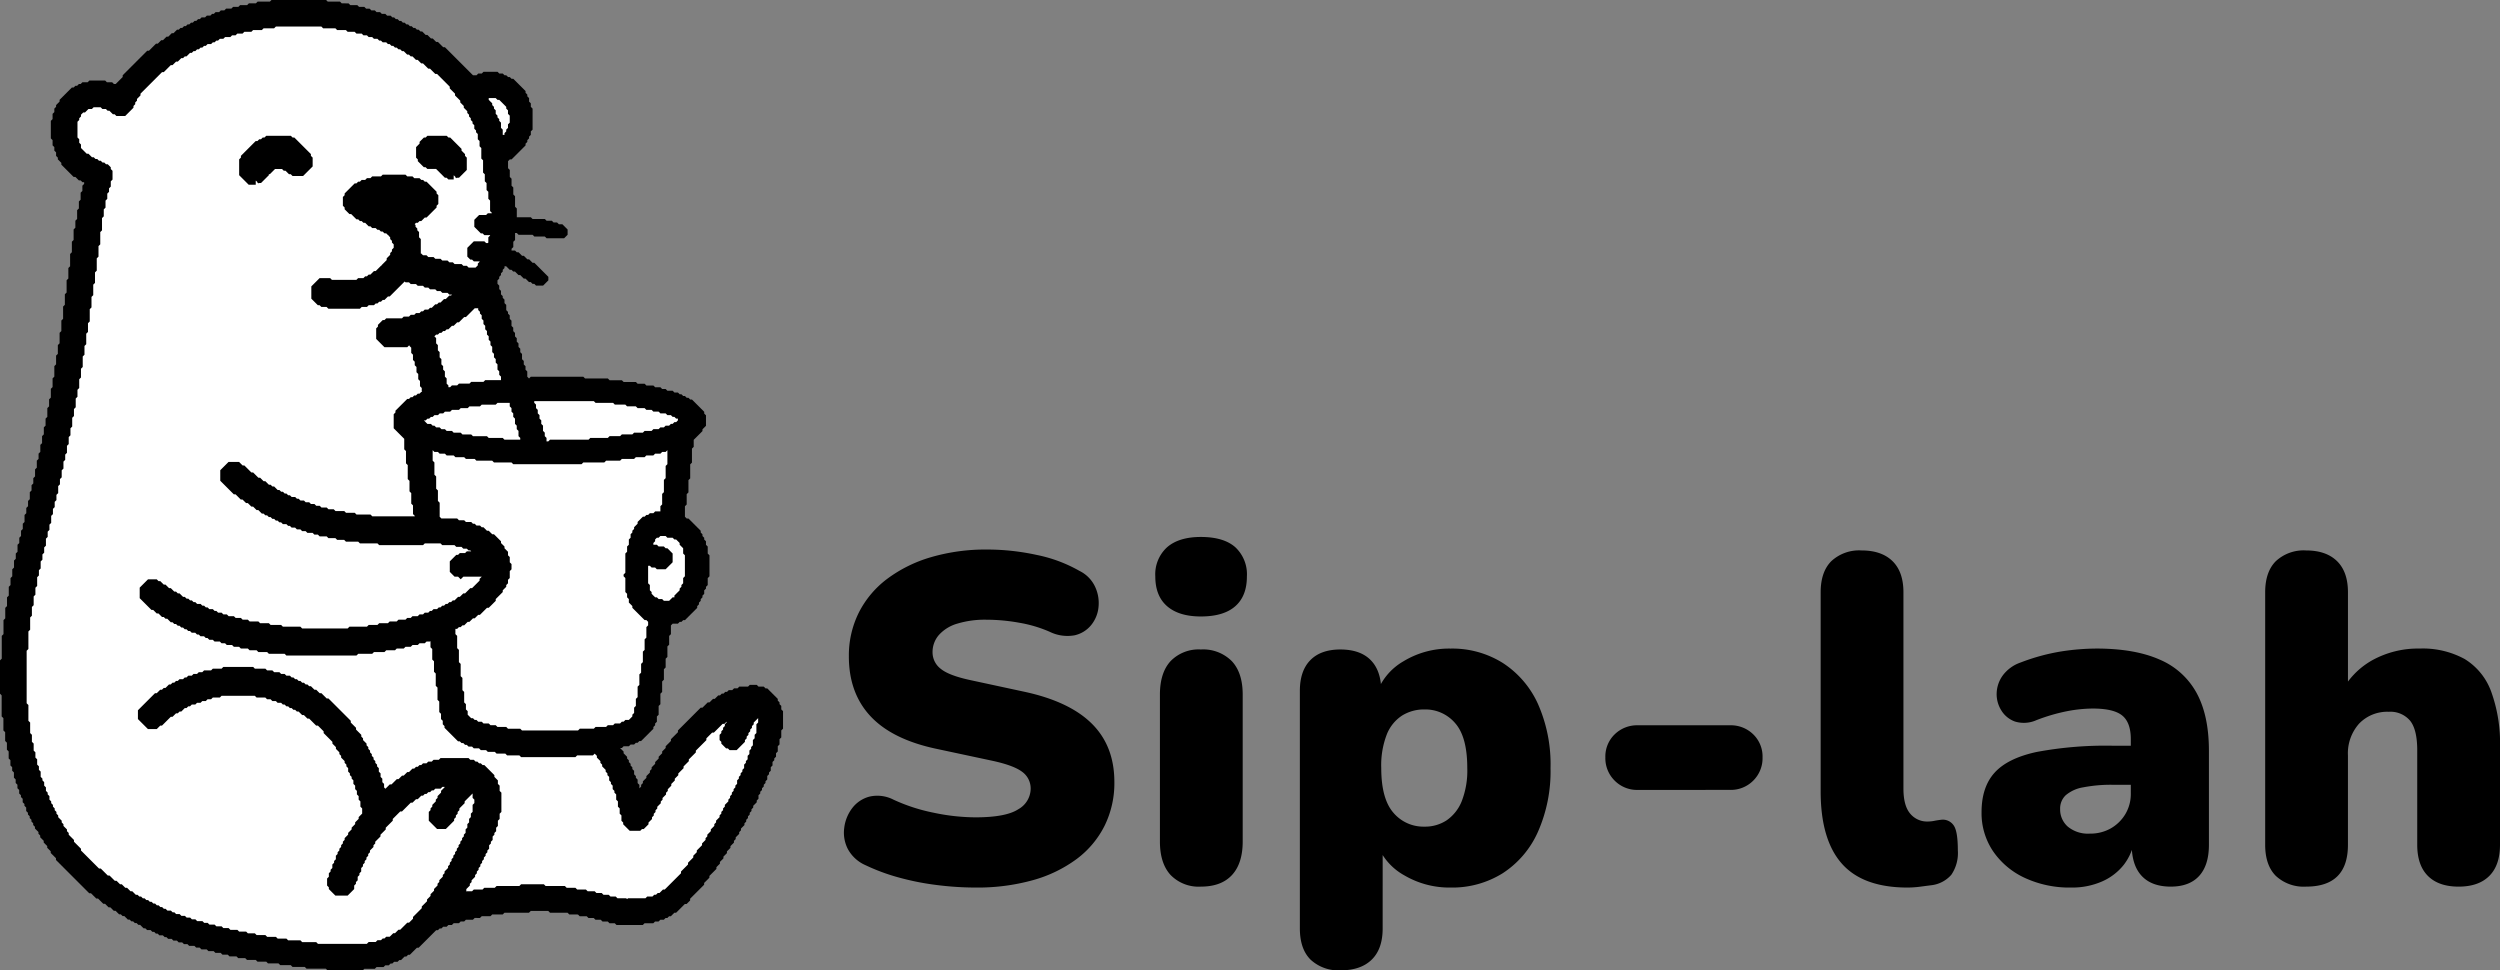 <svg xmlns="http://www.w3.org/2000/svg" width="578.804" height="224.674" viewBox="0 0 578.804 224.674">
  <rect x="0" y="0" width="578.804" height="224.674" fill="#808080" stroke="none"/>
  <g id="Group_5" data-name="Group 5" transform="translate(95.526 684)">
    <path id="Path_12" data-name="Path 12" d="M35.63-7.99a71.716,71.716,0,0,1-8.989-.592,60.773,60.773,0,0,1-8.881-1.776,45.938,45.938,0,0,1-7.536-2.8,8.518,8.518,0,0,1-4.091-3.714,8.269,8.269,0,0,1-.861-4.9A9.366,9.366,0,0,1,7.1-26.345a7.365,7.365,0,0,1,3.983-2.691,8.148,8.148,0,0,1,5.6.7,41.22,41.22,0,0,0,9.258,3.014,47.634,47.634,0,0,0,9.689,1.077q7.105,0,9.958-1.884a5.508,5.508,0,0,0,2.853-4.683A4.754,4.754,0,0,0,46.449-34.8Q44.458-36.3,39.4-37.379L26.8-40.07q-10.335-2.153-15.394-7.536T6.349-61.493A22.212,22.212,0,0,1,8.663-71.666a22.436,22.436,0,0,1,6.567-7.8,31.784,31.784,0,0,1,10.119-5.006,45.046,45.046,0,0,1,13.08-1.776,53.934,53.934,0,0,1,11.357,1.238A33.252,33.252,0,0,1,59.744-81.3,7.739,7.739,0,0,1,63.3-77.749a8.884,8.884,0,0,1,.861,4.683,7.793,7.793,0,0,1-1.669,4.252,6.873,6.873,0,0,1-3.875,2.422,9.305,9.305,0,0,1-5.759-.807A30.1,30.1,0,0,0,45.8-69.3a43.281,43.281,0,0,0-7.589-.7,21.99,21.99,0,0,0-6.782.915,9.1,9.1,0,0,0-4.252,2.637,5.994,5.994,0,0,0-1.453,3.983,4.788,4.788,0,0,0,1.884,3.822Q29.494-57.08,34.554-56l12.488,2.691q10.442,2.261,15.61,7.428t5.167,13.457a22.311,22.311,0,0,1-2.261,10.119,21.779,21.779,0,0,1-6.459,7.7,30.907,30.907,0,0,1-10.119,4.9A47.777,47.777,0,0,1,35.63-7.99Zm52.211-.215a9.032,9.032,0,0,1-7-2.691q-2.476-2.691-2.476-7.751V-52.666q0-5.06,2.476-7.751a9.032,9.032,0,0,1,7-2.691A9.348,9.348,0,0,1,95-60.417q2.53,2.691,2.53,7.751v34.018q0,5.06-2.476,7.751T87.841-8.205Zm0-62.546q-5.06,0-7.8-2.368t-2.745-6.89a8.47,8.47,0,0,1,2.745-6.782q2.745-2.368,7.8-2.368,5.275,0,7.966,2.368A8.554,8.554,0,0,1,98.5-80.01q0,4.521-2.691,6.89T87.841-70.751Zm32.4,81.924a9.463,9.463,0,0,1-7-2.476q-2.476-2.476-2.476-7.213v-55.01q0-4.629,2.422-7.105t6.944-2.476q4.629,0,7.051,2.476t2.422,7.105v6.244l-1.184-5.275a13.908,13.908,0,0,1,6.3-7.8,20.357,20.357,0,0,1,10.927-2.96,22,22,0,0,1,12.111,3.337,22.2,22.2,0,0,1,8.128,9.473A34.492,34.492,0,0,1,168.8-35.657a34.662,34.662,0,0,1-2.907,14.748,22.091,22.091,0,0,1-8.128,9.581A22,22,0,0,1,145.651-7.99a20.551,20.551,0,0,1-10.658-2.8,13.886,13.886,0,0,1-6.351-7.32h1.292V1.483q0,4.737-2.53,7.213T120.245,11.172Zm19.377-33.265a9.084,9.084,0,0,0,5.114-1.453,9.773,9.773,0,0,0,3.5-4.414,19.435,19.435,0,0,0,1.292-7.7q0-7.213-2.8-10.388a9.056,9.056,0,0,0-7.105-3.176,9.614,9.614,0,0,0-5.167,1.4,9.3,9.3,0,0,0-3.553,4.36,19.766,19.766,0,0,0-1.292,7.8q0,7.105,2.8,10.335A9.106,9.106,0,0,0,139.622-22.093Zm49.412-8.5a7.3,7.3,0,0,1-5.383-2.153,7.3,7.3,0,0,1-2.153-5.383,7.125,7.125,0,0,1,2.153-5.329,7.4,7.4,0,0,1,5.383-2.1H210.35a7.4,7.4,0,0,1,5.383,2.1,7.125,7.125,0,0,1,2.153,5.329,7.3,7.3,0,0,1-2.153,5.383A7.3,7.3,0,0,1,210.35-30.6ZM251.473-7.99q-10.335,0-15.233-5.544t-4.9-16.74V-76.349q0-4.737,2.476-7.213a9.463,9.463,0,0,1,7-2.476q4.629,0,7.159,2.476t2.53,7.213V-30.92q0,3.983,1.561,5.813a5.06,5.06,0,0,0,4.037,1.83,7.955,7.955,0,0,0,1.561-.161q.807-.161,1.776-.269a3.061,3.061,0,0,1,2.745,1.4q.915,1.4.915,5.706a8.928,8.928,0,0,1-1.507,5.652,7.235,7.235,0,0,1-4.629,2.422q-.861.108-2.476.323A22.889,22.889,0,0,1,251.473-7.99Zm37.894,0a24.6,24.6,0,0,1-10.819-2.261,18.022,18.022,0,0,1-7.32-6.19,15.753,15.753,0,0,1-2.637-8.989q0-5.813,3.014-9.15t9.689-4.791a86.785,86.785,0,0,1,17.763-1.453h5.921v9.043h-5.921a33.785,33.785,0,0,0-6.944.592,8.3,8.3,0,0,0-4.037,1.83,4.205,4.205,0,0,0-1.292,3.176,5.288,5.288,0,0,0,1.776,4.091,7.347,7.347,0,0,0,5.113,1.615,9.58,9.58,0,0,0,4.79-1.184,9.29,9.29,0,0,0,3.391-3.283,9.156,9.156,0,0,0,1.292-4.9V-42.331q0-3.875-1.992-5.49t-6.836-1.615a32.555,32.555,0,0,0-5.813.592,42.142,42.142,0,0,0-7.213,2.1,7.114,7.114,0,0,1-4.952.323,6.109,6.109,0,0,1-3.176-2.584,7.088,7.088,0,0,1-1.077-3.983,7.392,7.392,0,0,1,1.4-4.091,8.625,8.625,0,0,1,4.145-3.014,47.031,47.031,0,0,1,9.527-2.584,55.036,55.036,0,0,1,8.02-.646q8.828,0,14.587,2.53a17.5,17.5,0,0,1,8.612,7.751q2.853,5.221,2.853,13.4v21.746q0,4.737-2.261,7.213T312.4-8.205q-4.414,0-6.728-2.476t-2.315-7.213v-2.8l.646,1.507a12.568,12.568,0,0,1-2.476,5.921,13.088,13.088,0,0,1-5.06,3.875A17.2,17.2,0,0,1,289.367-7.99Zm54.364-.215a9.463,9.463,0,0,1-7-2.476q-2.476-2.476-2.476-7.213V-76.349q0-4.737,2.476-7.213a9.463,9.463,0,0,1,7-2.476q4.629,0,7.159,2.476t2.53,7.213v23.468H351.7a18.113,18.113,0,0,1,7.374-7.751A21.922,21.922,0,0,1,370-63.323,20.26,20.26,0,0,1,380.441-60.9a14.76,14.76,0,0,1,6.136,7.536A34.9,34.9,0,0,1,388.622-40.5v22.607q0,4.737-2.476,7.213t-7.105,2.476q-4.629,0-7.105-2.476t-2.476-7.213V-39.748q0-4.844-1.669-6.89a5.952,5.952,0,0,0-4.9-2.045A9.014,9.014,0,0,0,356-45.938a10.322,10.322,0,0,0-2.584,7.374v20.669Q353.42-8.205,343.731-8.205Z" transform="translate(94.656 -470.523)"/>
    <g id="Group_2" data-name="Group 2" transform="translate(-95.526 -684)">
      <g id="Group_1" data-name="Group 1">
        <path id="Path_1" data-name="Path 1" d="M372.948,353.674h-8.111l-.405-.406h-4.461l-.406-.405h-2.839l-.406-.406h-2.433l-.405-.406h-2.433l-.405-.406h-2.028l-.405-.406h-2.028l-.406-.406h-1.622l-.406-.406h-1.622l-.405-.406H340.5l-.406-.406h-1.217l-.406-.406H337.26l-.406-.406h-1.217l-.405-.406h-.811l-.406-.406H332.8l-.406-.406h-.811l-.406-.406h-.811l-.405-.406h-.811l-.406-.406h-.811l-.406-.405h-.406l-.406-.406H325.9l-.405-.406h-.406l-.405-.406h-.405l-.406-.406h-.811l-.406-.405h-.406l-.406-.406h0l-.406-.406h-.406l-.406-.406h-.405l-.406-.405h-.406l-.405-.406H318.6l-.405-.405h0l-.406-.406h-.406l-.406-.405h-.406l-.405-.406h0l-.406-.405h-.406l-.406-.406h0l-.406-.406h-.406l-.405-.406h0l-.406-.406h-.406l-.406-.406h0l-.406-.405h0l-.406-.406h-.406l-.405-.405h0l-.406-.406h0l-.405-.406h-.406l-.405-.406h0l-.406-.406h0l-.406-.406h0l-.406-.406h0l-.406-.406h0l-.406-.406h0l-.406-.406h0l-.406-.406h0l-.406-.406h0l-.405-.406h0l-.406-.406h0l-.406-.406h0l-.406-.406h0l-.406-.406h0l-.405-.406h0l-.406-.406h0l-.406-.406h0l-.406-.406h0l-.406-.406v-.405h0l-.405-.406h0l-.406-.406h0l-.406-.406V326.1h0l-.406-.406h0l-.406-.406v-.406h0l-.406-.406h0l-.406-.406v-.406h0l-.405-.406h0l-.406-.405v-.406h0l-.406-.406v-.406h0l-.406-.406h0l-.406-.406v-.405h0l-.406-.406v-.406h0l-.405-.406V318.8h0l-.406-.406v-.406h0l-.406-.405v-.406h0l-.406-.405v-.811h0l-.406-.406v-.406h0l-.405-.406v-.811h0l-.406-.406v-.406h0l-.405-.405V311.9h0l-.406-.406v-.811h0l-.406-.406v-.811h0l-.406-.406v-1.217h0l-.406-.406v-.811h0l-.406-.406v-1.217h0l-.405-.405V302.98h0l-.406-.406v-1.622h0l-.406-.405v-2.028h0l-.406-.405v-2.839h0l-.406-.406V290h0L289,289.6v-7.705l.405-.406h0v-5.272l.406-.405h0v-3.244l.406-.406h0v-2.433l.406-.406h0v-2.028l.406-.406h0v-2.028l.405-.406h0v-1.622l.406-.406h0V260.8l.406-.406h0v-1.622l.406-.406h0v-1.217l.406-.406h0v-1.622l.406-.406h0V253.5l.405-.406h0v-1.217l.406-.406h0v-1.217l.405-.406h0v-1.622l.406-.406h0v-1.217l.406-.406h0v-1.217l.406-.406h0v-1.622l.406-.405h0v-1.217l.405-.406h0v-1.217l.406-.406h0v-1.622l.406-.406h0v-1.622l.406-.406h0v-1.217l.406-.406h0v-1.622l.406-.406h0v-1.622l.405-.406h0v-1.622l.406-.406h0v-1.622l.406-.406h0v-2.028l.406-.406h0v-1.622l.406-.406h0v-2.028l.406-.406h0V216.6l.406-.406h0V213.76l.405-.406h0v-2.028l.406-.406h0v-2.028l.406-.406h0v-2.433l.406-.406h0v-2.433l.406-.406h0v-2.839l.405-.406h0v-2.433l.406-.406h0v-2.839l.406-.406h0v-2.433l.406-.406h0V187.8l.406-.406h0v-2.433l.405-.406h0v-2.433l.406-.406h0V180.1l.406-.406h0v-2.028l.406-.406h0v-1.622l.406-.406h0V173.61l.406-.406h0v-1.217l.406-.405h0v-.406h-.406l-.406-.406h-.406l-.406-.406h0l-.406-.406h-.406l-.405-.406h0l-.406-.406h0l-.406-.406h0l-.406-.406h0l-.406-.406h0l-.405-.405h0l-.406-.406v-.406h0l-.406-.406h0l-.406-.406V165.5h0l-.406-.406v-.811h0l-.405-.406v-.811h0l-.406-.406v-1.217h0l-.406-.406v-4.055l.406-.406h0v-1.217l.406-.406h0v-.811l.405-.406h0v-.406l.406-.406h0l.406-.406h0v-.406l.406-.406h0l.406-.406h0l.405-.406h0l.406-.406h0l.406-.406h0l.406-.406h0l.406-.406h.405l.406-.406h.406l.406-.406h.406l.406-.406h1.217l.405-.406h3.65l.406.406h1.217l.406.406h.406l.406-.406h0l.405-.406h0l.406-.406h0l.406-.406h0v-.406l.406-.406h0l.406-.406h0l.405-.406h0l.406-.406h0l.405-.406h0l.406-.406h0l.406-.406h0l.405-.406h0l.406-.406h0l.406-.406h0l.406-.406h0l.406-.406h0l.406-.406h0l.406-.406h.406l.406-.406h0l.406-.406h0l.405-.406h0l.405-.406h.406l.405-.406h0l.406-.406h.406l.406-.406h0l.406-.406h.406l.406-.406h0l.405-.406h.406l.406-.406h0l.406-.406h.405l.406-.406h.405l.406-.406h.406l.406-.406h.406l.405-.406h.406l.405-.406h.406l.406-.406h.406l.405-.406h.811l.406-.406h.811l.405-.406h.406l.406-.406h.811l.406-.406h.811l.406-.406h1.217l.406-.406h1.217l.406-.406h1.622l.406-.406h1.622l.405-.406h2.839l.406-.406h12.572l.405.406h2.839l.406.406H369.7l.405.406h1.622l.406.406h1.217l.406.406h.811l.405.406h.811l.405.406H377l.406.406h.811l.406.406h.811l.406.406h.406l.405.406h.406l.406.406h.406l.405.406h.406l.405.406h.406l.406.406h.406l.405.406h.406l.406.406h.406l.406.406h.406l.406.406h0l.405.406h.406l.406.406h0l.406.406h.406l.406.406h0l.405.406h.406l.406.406h0l.406.406h0l.405.406h.406l.406.406h0l.405.406h0l.406.406h0l.406.406h0l.406.406h0l.406.406h0l.405.406h0l.406.406h0l.406.406h0l.406.406h0l.406.406h0l.406.406h0l.406.406h0l.406.406h0l.405.406h0l.406.406h.811l.405-.406h.811l.406-.406h3.244l.405.406h.811l.406.406h.405l.406.406h.406l.406.406h.405l.406.406h0l.406.406h0l.405.406h0l.406.406h0l.406.406h0l.405.406h0l.406.406v.406h0l.406.406v.406h0l.406.406v.811h0l.406.406v.811h0l.406.406v4.867l-.406.406h0v.811l-.406.405h0v.406l-.406.406h0v.406l-.406.406h0v.406l-.406.406h0l-.405.406h0l-.406.406h0l-.406.406h0l-.405.405h0l-.406.406h0l-.406.406h0l-.405.406h-.406l-.406.406h0v1.622h0l.406.406v1.622h0l.406.406v1.622h0l.405.406v1.622h0l.406.406v2.433h0l.406.406v2.028h3.244l.406.406h2.839l.406.406h1.217l.405.406h.811l.406.406h.811l.405.406h0l.406.406h0l.406.406v1.217l-.406.406h0l-.406.406h-4.055l-.406-.406h-2.433l-.405-.406h-3.245l-.405-.406h-.406v1.622l-.406.406h0v1.217l-.405.406h0v.406h.811l.406.406h.405l.406.406h0l.406.406h.405l.406.406h0l.406.406h.406l.406.406h0l.406.406h.405l.406.406h0l.406.406h0l.406.406h0l.405.406h0l.406.406h0l.406.406h0l.406.406h0l.406.406v.811l-.406.406h0l-.406.406h0l-.406.406H413.1l-.406-.406h-.405l-.406-.406h-.406l-.406-.406h0l-.406-.406h-.406l-.405-.406h0l-.406-.406h-.406l-.405-.406h0l-.406-.406h-.406l-.405-.406h-.406l-.406-.406h0l-.406-.406H405.8v.406l-.406.406h0v.406l-.406.406h0v.406l-.406.406h0v.406l-.405.406h0v.811h0l.405.406v.811h0l.406.406v.811h0l.406.406v.406h0l.406.406v.811h0l.405.406v1.217h0l.406.406v.406h0l.406.405v.811h0l.406.406v1.217h0l.405.406v.811h0l.406.406v.811h0l.406.406v.811h0l.405.406v.811h0l.406.406v.811h0l.406.406v1.217h0l.405.406v.811h0l.406.406v.811h0l.406.406v1.217h0l.406.406h0l.406-.406h12.166l.406.406h5.272l.406.406h2.839l.406.406h2.839l.405.406h1.622l.406.406h1.622l.406.406h1.217l.405.406h.811l.406.406h1.217l.406.406h.811l.405.405h.406l.406.406h.406l.406.406h.406l.406.406h.405l.406.406h0l.406.406h0l.405.406h0l.406.406h0l.405.406h0l.406.406h0l.406.406v.406h0l.406.406v2.433l-.406.406h0l-.406.406h0v.406l-.406.406h0l-.405.406h0l-.406.406h0l-.405.406h0l-.406.405h0v1.622l-.406.406h0v3.244l-.405.406h0v3.244l-.406.406h0v2.839l-.406.406h0V245.8l-.406.405h0v2.433h0l.406.406h.406l.406.405h0l.405.406h0l.406.406h0l.406.406h0l.405.406h0l.406.406h0l.405.406v.406h0l.406.406v.406h0l.406.406v.406h0l.406.406v.811h0l.406.406v1.622h0l.406.405v4.867l-.406.406h0v1.622l-.406.406h0v.406l-.406.406h0v.811l-.406.405h0v.406l-.406.405h0v.406l-.405.405h0v.406l-.406.405h0v.406l-.405.406h0l-.406.406h0l-.406.406h0l-.405.406h0l-.406.405h0l-.406.406h0l-.406.406h-.406l-.406.406h-.406l-.405.406h-1.217l-.406.406h0v2.028l-.406.405h0v2.028l-.405.406h0v2.433l-.406.406h0v2.028l-.406.405h0v2.433l-.406.406h0v2.433l-.405.406h0v2.433l-.406.406h0v2.028l-.406.406h0v1.217l-.406.406h0v.406l-.406.406h0v.405l-.406.406h0l-.406.405h0l-.405.406h0l-.406.406h0l-.406.406h0l-.405.406h0l-.406.406h-.406l-.406.405h-.405l-.406.406H435l-.406.405h-1.217l-.406.406h-.406l.406.406h0l.406.406v.405h0l.406.406h0l.405.406v.406h0l.406.405v.406h0l.406.406v.406h0l.406.406v.406h0l.406.406v.811h0l.406.406v.405h0l.405.406v.811h0l.406.406v.811h0l.406-.406h0v-.406l.406-.406h0v-.406l.405-.406h0l.406-.406h0v-.405l.406-.406h0l.405-.406h0v-.406l.406-.406h0v-.406l.406-.406h0l.406-.406h0v-.406l.406-.406h0l.406-.405h0V304.2l.406-.406h0l.405-.406h0v-.405l.406-.406h0l.406-.406h0v-.406l.406-.405h0l.405-.406h0l.406-.405h0v-.406l.406-.406h0l.406-.406h0l.406-.406h0l.406-.406h0v-.405l.405-.406h0l.406-.405h0l.406-.406h0l.406-.406h0l.406-.406h0l.406-.406h0l.406-.406h0l.405-.406h0l.406-.406h0l.406-.406h0l.405-.406h0l.406-.406h0l.405-.406h.406l.406-.406h0l.406-.406h0l.406-.406h.406l.406-.406h0l.406-.406h.405l.406-.406h0l.405-.405h.406l.406-.406h.406l.405-.406h.406l.406-.406h.811l.406-.406h.811l.405-.406h2.028l.406-.406H464.2l.406.406h1.217l.406.406h.406l.406.406h0l.406.406h0l.406.406h0l.406.406h0l.406.405h0l.405.406v.406h0l.406.406v.406h0l.406.406v.811h0l.405.406v4.055l-.405.406h0v1.622l-.406.406h0v1.217l-.406.405h0v1.217l-.405.405h0v.811l-.406.406h0v.405l-.406.406h0v.811l-.406.406h0v.811l-.406.406h0v.406l-.406.406h0v.811l-.406.406h0v.406l-.406.406h0v.406l-.406.406h0v.406l-.406.406h0v.406l-.405.405h0v.811l-.406.406h0v.406l-.406.406h0l-.406.406h0v.406l-.406.406h0v.406l-.406.405h0v.406l-.406.405h0v.406l-.406.406h0v.406l-.406.406h0v.406l-.406.406h0l-.405.405h0v.406l-.406.406h0v.406l-.405.406h0l-.406.406h0v.405l-.406.406h0v.406l-.406.406h0l-.405.406h0v.406l-.406.406h0l-.406.406h0v.406l-.406.406h0l-.405.406h0v.406l-.406.405h0l-.406.406h0v.406l-.406.406h0l-.405.406h0v.406l-.406.406h0l-.405.406h0l-.406.406h0l-.406.406h0v.406l-.406.406h0l-.406.406h0l-.406.406h0v.406l-.406.406h0l-.406.406h0l-.405.406h0l-.406.406h0l-.405.406h0l-.406.406h0l-.406.406h0l-.405.405h0v.406l-.406.405h0l-.406.406h-.406l-.406.406h0l-.406.406h0l-.406.406h0l-.405.406h0l-.406.405h-.406l-.406.406h0l-.406.405h-.406l-.405.406h-.406l-.406.405h-.811l-.406.406h-.811l-.406.405h-2.028l-.405.406h-6.083l-.406-.406h-1.217l-.406-.405h-1.217l-.406-.406h-1.217l-.406-.405h-1.217l-.406-.406h-1.622l-.406-.405H420.8l-.406-.406h-4.055l-.406-.405h-4.055l-.406.405H405.8l-.406.406h-2.433l-.406.405h-2.028l-.406.406H398.9l-.406.405h-1.622l-.406.406h-.811l-.406.405h-1.217l-.406.406h-.811l-.405.406H391.6l-.405.406h-.406l-.406.405h-.406l-.405.406h0l-.406.406h0l-.406.406h0l-.406.406h0l-.406.405h0l-.406.406h0l-.405.406h0l-.406.406h0l-.406.406h0l-.406.406h-.406l-.406.406h0l-.406.406h0l-.405.406h0l-.406.406h-.406l-.406.406h-.405l-.406.406h0l-.405.406h-.406l-.406.406h-.811l-.406.406h-.406l-.405.406h-.811l-.405.406h-1.622l-.405.405h-2.433l-.406.406" transform="translate(-289 -129)"/>
        <path id="Path_2" data-name="Path 2" d="M382.487,356.318l.406-.406h1.622l.406-.406h.811l.406-.406h.406l.405-.406h.811l.406-.406h0l.406-.405h.406l.405-.406h0l.406-.406h.406l.406-.406h0l.406-.406h0l.406-.405h0l.405-.406h.406l.406-.406h0l.406-.406h0l.405-.406h0v-.406l.406-.406h0l.406-.406h0l.406-.406h0l.406-.406h0l.406-.406h0V347.4l.406-.406h0l.406-.405h0l.406-.406h0v-.406l.405-.406h0l.406-.406h0v-.405l.406-.406h0l.406-.405h0v-.406l.406-.406h0l.405-.406h0v-.406l.406-.405h0v-.406l.406-.406h0l.406-.406h0V340.1l.406-.406h0v-.405l.406-.406h0l.405-.406h0v-.406l.406-.406h0v-.405l.406-.406h0v-.405l.406-.406h0v-.406l.406-.406h0v-.406l.406-.405h0v-.406l.405-.406h0V333.2l.406-.406h0v-.406l.406-.406h0v-.406l.406-.406h0v-.406l.406-.406h0v-.811l.406-.405h0v-.811l.406-.406h0v-.811l.406-.406h0V325.9l.405-.406h0v-1.622l.406-.406h0v-1.217h0l-.406-.405V320.63h0l-.405-.406h0l-.406.406h0l-.406.406h0l-.406.406h0l-.406.406h0l-.406.405h0l-.406.406h0v.406l-.406.406h0l-.405.406h0l-.406.406h0v.406l-.406.406h0v.406l-.406.406h0v.406l-.406.406h0v.406l-.406.405h0l-.405.406h0l-.406.406h0l-.406.406h-1.622l-.406-.406h0l-.406-.406h0l-.406-.406h0l-.406-.405V325.5l.406-.406h0v-.406l.406-.406h0v-.406l.406-.406h0l.406-.406h0v-.406l.405-.406h0v-.405l.406-.406h0l.406-.406h0v-.406l.406-.406h0l.406-.405h0v-.406l.406-.406h0l.405-.406h-.405l-.406.406h-1.217l-.406.406H397.9l-.406.406h-.406l-.405.405h-.406l-.406.406h-.406l-.406.406h-.406l-.406.406h0l-.406.406h-.406l-.405.405h0l-.406.406h-.406l-.406.406h0l-.405.406h0l-.406.406h0l-.406.406h0l-.406.406h-.406l-.406.406h0l-.405.406h0l-.406.406h0l-.406.406h0l-.406.406h0v.406l-.406.405h0l-.406.406h0l-.405.406h0l-.406.406h0v.406l-.406.405h0l-.406.406h0l-.405.406h0v.406l-.406.406h0l-.405.406h0l-.406.406h0v.406l-.406.406h0v.406l-.406.406h0l-.406.406h0v.406l-.405.405h0v.406l-.406.406h0v.406l-.406.406h0v.405l-.406.406h0v.405l-.406.406h0v.811l-.406.406h0v.405l-.406.406h0v.811l-.405.406h0v.406l-.406.405h0v.811l-.405.406h0l-.406.406h0l-.406.405h-2.433l-.406-.405h0l-.406-.406h0l-.405-.406v-.406h0l-.406-.406v-1.217l.406-.406h0v-.811l.405-.405h0v-.406l.406-.406h0v-.811l.406-.405h0v-.406l.406-.405h0v-.811l.406-.406h0v-.406l.406-.405h0v-.406l.406-.406h0V333.2l.405-.406h0v-.406l.406-.406h0v-.406l.406-.406h0l.406-.406h0v-.406l.405-.406h0l.406-.406h0v-.405l.405-.406h0l.406-.406h0v-.406l.406-.406h0l.406-.405h0v-.406l.406-.406h0l.406-.406h0V324.28h0l-.406-.406v-1.217h0l-.406-.406v-.811h0l-.406-.406v-.811h0l-.406-.405v-.811h0l-.406-.406v-.811h0l-.405-.406v-.406h0l-.406-.406v-.406h0l-.405-.406v-.811h0l-.406-.405v-.406h0l-.406-.406v-.406h0l-.406-.406h0l-.405-.405v-.406h0l-.406-.406V311.3h0L376,310.9h0l-.406-.406v-.406h0l-.406-.406h0l-.406-.406v-.406h0l-.406-.406h0l-.405-.406h0l-.406-.406h0l-.406-.406h0l-.406-.406v-.406h0l-.406-.406h0l-.406-.406h0l-.405-.405h0l-.406-.406h-.406l-.406-.406h0l-.406-.406h0l-.406-.406h0l-.406-.406H368.7l-.406-.406h0l-.406-.406h-.405l-.406-.406h0l-.405-.406h-.406l-.406-.406h-.406l-.406-.406h-.406l-.406-.405h-.406l-.405-.406h-.406l-.406-.406H361.8l-.406-.406h-.811l-.406-.406h-.811l-.406-.406h-2.028l-.406-.406h-8.111l-.406.406h-1.622l-.406.406h-.811l-.405.406h-.811l-.406.406h-.811l-.405.406h-.811l-.406.406h-.405l-.406.405H339.9l-.406.406h0l-.405.406h-.406l-.406.406h-.406l-.406.406h0l-.406.406h-.405l-.406.406h0l-.406.406h0l-.406.406h0l-.406.406h0l-.406.406h-.405l-.406.406h0l-.406.405h-1.622l-.406-.405h0l-.406-.406h0l-.406-.406h0l-.406-.406h0l-.405-.406v-1.622l.405-.406h0l.406-.406h0l.406-.406h0l.406-.405h0l.406-.406h0l.406-.406h0l.406-.406h0l.405-.406h0l.406-.406h.406l.406-.406h0l.405-.406h.406l.406-.406h.406l.406-.406h0l.406-.406h.405l.406-.406h.406l.406-.406h.406l.406-.406h.811l.406-.406h.406l.405-.406h.811l.406-.406h.811l.406-.406h.811l.406-.405h1.622l.406-.406h2.028l.405-.405h6.489l.406.405h2.433l.406.406h1.217l.406.405H361.8l.405.406h.811l.406.406h.811l.406.406h.406l.406.406h.406l.406.406h.406l.405.406h.406l.405.406h.406l.406.406h.405l.406.406h0l.406.406h.406l.406.406h0l.406.406h.406l.405.406h0l.406.406h0l.406.406h.406l.406.406h0l.406.406h0l.405.405h0l.406.406h0l.406.406h0l.406.406h0l.406.406h0l.406.406h0l.406.406h0l.405.406h0l.406.406h0l.406.406v.406h0l.406.406h0l.405.405h0l.406.406v.406h0l.405.406h0l.406.406h0l.406.406v.406h0l.406.406v.406h0l.406.406h0l.406.406v.406h0l.406.406v.406h0l.405.406v.406h0l.406.406v.406h0l.406.405v.406h0l.406.406v.406h0l.406.406v.405h0l.405.406v.811h0l.406.406v.811h0l.405.406v.811h0l.406.406v.811h0l.406.405v.811h0l.406-.406h0l.405-.406h0l.406-.405h0l.406-.406h.406l.406-.406h0l.406-.406h0l.405-.406h.406l.406-.406h0l.406-.406H391l.406-.406h0l.405-.406h.406l.406-.406h0l.406-.406h.405l.406-.406h.406l.406-.406h.406l.406-.405h.811l.406-.406h.811l.406-.406h1.217l.406-.406H405.6l.406.406h.811l.405.406h.406l.406.406h.405l.406.405h.406l.406.406h0l.406.406h0l.406.406h0l.406.406h0l.406.406v.406h0l.406.406h0l.405.406v.811h0l.406.406v1.217h0l.406.406v4.055l-.406.406h0v1.217l-.406.406h0v1.217l-.405.406h0v.811l-.406.406h0v.406l-.406.406h0v.811l-.406.406h0v.406l-.406.406h0v.811l-.406.406h0v.406l-.406.405h0v.406l-.406.406h0v.406l-.406.406h0v.405l-.405.406h0v.405l-.406.406h0v.406l-.406.406h0v.406l-.405.405h0v.406l-.406.406h0l-.406.406h0v.406l-.406.406h0v.405l-.406.406h0l-.406.406h0v.406l-.406.406h0l-.406.405h0v.406h.811l.406-.406h1.622l.405-.405h2.028l.406-.406h2.433l.406-.406h5.272l.406-.406h4.867l.406.406h4.461l.406.406h2.028l.406.406h2.028l.405.405H434.8l.406.406h1.217l.405.405h1.217l.405.406h1.217l.406.406H442.1l.406.406h0l.406-.406h4.055l.406-.406h1.217l.406-.406h.406l.406-.405h.406l.405-.406h0l.406-.405h.406l.406-.406h0l.405-.406h0l.406-.406h0l.406-.406h0l.405-.405h0l.406-.406h0l.406-.406h0l.406-.406h0l.406-.406h0l.406-.406h0v-.405l.405-.406h0l.406-.406h0l.406-.406h0l.406-.406h0v-.405l.406-.406h0l.406-.405h0l.406-.406h0v-.406l.406-.406h0l.406-.406h0v-.405l.406-.406h0l.406-.406h0l.406-.406h0V332.8l.406-.406h0l.406-.406h0v-.406l.406-.406h0v-.406l.405-.406h0l.406-.406h0v-.406l.406-.405h0l.406-.406h0v-.406l.406-.406h0v-.406l.406-.405h0l.406-.406h0v-.406l.406-.406h0V325.5l.406-.406h0v-.406l.406-.406h0v-.406l.406-.406h0l.406-.406h0v-.406l.405-.406h0v-.405l.406-.406h0v-.406l.406-.406h0v-.406l.406-.405h0v-.406l.406-.406h0V318.2l.406-.406h0v-.406l.406-.406h0v-.406l.406-.406h0v-.406l.406-.406h0v-.811l.406-.406h0v-.406l.406-.406h0v-.811l.406-.406h0V311.3l.406-.406h0v-.406l.405-.406h0v-1.217l.406-.406h0v-.811l.406-.406h0v-2.028l.406-.406h0v-2.028h-.406l-.406.406h0l-.406.406h0l-.405.406h0l-.406.406h0v.406l-.406.406h0v.405l-.406.406h0v.406l-.406.406h0v.406l-.406.406h0v.406l-.406.406h0v.406l-.406.406h0l-.406.406h0l-.406.406h0l-.406.406h-1.217l-.406-.406h-.406l-.406-.406h0l-.406-.406v-.406h0l-.406-.406v-.811l.406-.406h0v-.406l.406-.406h0v-.406l.406-.406h0v-.405l.406-.406h0v-.406l.406-.406h0V303.6l.405-.406h0v-.406h0l-.405.406h0l-.406.406h-.406l-.406.406h0l-.406.406h-.406l-.406.406h0l-.406.406h0l-.406.405h0l-.406.406h0l-.406.406h-.406l-.405.406h0l-.406.406h0l-.406.406h0l-.406.406h0v.406l-.406.406h0l-.406.406h0l-.406.406h0l-.406.406h0l-.406.406h0l-.406.406h0v.406l-.406.406h0l-.406.406h0l-.406.406h0l-.406.405h0v.406l-.406.406h0l-.405.406h0l-.406.406h0v.405l-.406.406h0l-.406.406h0l-.406.406h0v.406l-.406.406h0l-.405.406h0v.406l-.406.406h0l-.406.406h0v.406l-.405.406h0l-.406.406h0v.405l-.406.406h0v.406l-.406.406h0l-.405.406h0v.405l-.406.406h0v.406l-.406.406h0l-.406.406h0v.406l-.406.406h0v.406l-.406.406h0v.406l-.405.406h0v.406l-.406.406h0l-.406.405h0v.406l-.406.406h0l-.406.406h-.406l-.405.406H443.32l-.405-.406h0l-.406-.406h0l-.406-.406v-.406h0l-.406-.405V325.9h0l-.406-.406V324.28h0l-.406-.406v-1.217h0l-.405-.406v-1.217h0l-.406-.406v-.406h0l-.406-.405v-.811h0l-.406-.406V318.2h0l-.406-.406v-.811h0l-.406-.406v-.406h0l-.405-.406v-.406h0l-.406-.406h0l-.406-.405v-.406h0l-.406-.406v-.406h0l-.405-.406h0l-.406-.405v-.406h0l-.405-.406h0l-.406-.406H434.8l-.406.406h-3.65l-.406.406H418.176l-.406-.406h-2.839l-.406-.406H412.5l-.406-.406H410.47l-.406-.406h-1.217l-.406-.406h-1.217l-.405-.406h-.811l-.406-.406H405.2l-.406-.406h-.406l-.406-.406h-.405l-.406-.406h0l-.406-.406h0l-.406-.406h0l-.406-.406h0l-.406-.406h0l-.405-.406h0l-.406-.406v-.405h0l-.406-.406V304h0l-.406-.406v-1.217h0l-.406-.406v-2.433h0l-.406-.406V296.3h0l-.405-.406v-2.839h0l-.406-.406v-2.433h0l-.406-.406v-2.433h0l-.406-.406v-2.028h-.406l-.405.405h-.811l-.406.406h-1.217l-.406.405h-1.217l-.406.406H391l-.406.406h-1.622l-.406.406h-2.028l-.406.406H383.7l-.406.406h-3.244l-.406.406H363.832l-.405-.406h-3.65l-.405-.406h-2.028l-.405-.406h-1.622l-.406-.406h-1.622l-.406-.406h-1.217l-.406-.406h-1.217l-.406-.405h-.811l-.406-.406H347.2l-.406-.405h-.811l-.406-.406h-.406l-.405-.406h-.811l-.406-.406h-.406l-.406-.406h-.811l-.406-.405h-.406l-.405-.406h-.406l-.406-.406H339.5l-.405-.406h-.406l-.406-.406h-.406l-.406-.406h-.406l-.405-.406h0l-.406-.406h-.406l-.406-.406h-.406l-.406-.406h0l-.405-.406h-.406l-.406-.406h0l-.406-.406h-.405l-.406-.405h0l-.406-.406h0l-.406-.406h0l-.406-.406h0l-.406-.406h0l-.406-.405v-2.028l.406-.406h0l.406-.406h0l.406-.406h0l.406-.406h1.622l.406.406h.406l.405.406h0l.406.406h.406l.406.406h0l.406.406h.406l.405.406h0l.406.406h.406l.406.406h.406l.406.406h0l.405.405h.406l.406.406h.406l.405.406h.406l.406.406h.406l.405.406h.811l.406.405h.405l.406.406h.405l.406.406h.811l.406.406h.406l.405.406h.811l.406.406h.811l.406.406h1.217l.406.406h1.217l.406.406H354.5l.406.406h2.028l.405.406h2.028l.405.406h2.433l.406.406h4.056l.405.405h10.95l.406-.405h4.055l.406-.406h2.028l.405-.406h2.028l.406-.406h1.622l.406-.406h1.622l.405-.406h.811l.406-.406h1.217l.406-.406h.811l.406-.406h.811l.405-.406h.406l.406-.406h.811l.405-.406h.406l.406-.406h.406l.406-.405h.406l.405-.406h.406l.406-.406h.406l.406-.406h0l.406-.406h.405l.406-.405h0l.406-.406h.406l.406-.406h0l.406-.406h0l.406-.406h.406l.405-.406h0l.406-.406h0l.406-.406h0l.405-.406h0l.406-.406h0v-.406l.406-.406h0l.406-.406h0v-.811h0l-.406.406h-4.867l-.406.405-.405-.405h-.811l-.406-.406h0l-.406-.406V267.5l.406-.406h0l.406-.406h0l.406-.406h.406l.405-.406H405.2l.406-.405h2.839l-.405-.406h-.406l-.406-.406h-.405l-.406-.406h-.406l-.406-.406h-.811l-.406-.406H403.17l-.406-.405h-2.839l-.406-.406h-4.055l-.406.406h-9.733l-.405-.406h-4.055l-.406-.406h-2.839l-.406-.406h-1.622l-.406-.406h-1.622l-.406-.405h-1.622l-.406-.406h-.811l-.406-.406H368.7l-.406-.406h-.811l-.406-.406h-.811l-.406-.406h-.811l-.406-.406h-.406l-.406-.406h-.811l-.406-.406h-.406l-.405-.406H361.4l-.406-.406h-.406l-.406-.406h-.406l-.405-.406h-.406l-.406-.406h-.406l-.406-.406h0l-.406-.406h-.405l-.406-.406h0l-.406-.406h-.406l-.406-.405h0l-.406-.406H354.5l-.406-.406h0l-.405-.406h-.406l-.406-.406h0l-.406-.406h0l-.406-.406h-.405l-.406-.406h0l-.406-.406h0l-.406-.406h0l-.406-.406h0l-.406-.406h0l-.406-.406h0l-.405-.406v-2.028l.405-.406h0l.406-.406h0l.406-.406h0l.406-.406h2.028l.406.406h0l.406.406h.406l.405.406h0l.406.406h0l.406.406h0l.406.406h.406l.406.406h0l.406.406h0l.406.406h.405l.406.406h0l.406.406h.406l.406.406h0l.406.406h.405l.406.406h.406l.406.406h0l.406.406h.406l.405.406h.406l.406.406h.406l.405.406h.406l.406.406h.811l.406.406h.406l.406.406h.811l.405.405h.811l.405.406h.811l.406.406h.811l.406.406h1.217l.406.406h1.217l.406.406h2.028l.405.406h2.028l.405.406h3.244l.406.406h10.544v-.811h0l-.406-.406V254.12h0l-.405-.405v-2.433h0l-.406-.406v-2.433h0l-.406-.406v-3.244h0l-.406-.406v-2.839h0l-.405-.406v-2.433h0L391,238.3h0l-.406-.406h0l-.406-.406h0l-.406-.406h0l-.406-.406h0l-.405-.406v-2.839l.405-.406h0v-.406l.406-.406h0l.406-.406h0l.406-.406h0L391,231h0l.406-.406h0l.405-.406h.406l.406-.406h.406l.405-.406h.406l.406-.406h.406l.406-.406h.406l.406-.406h0l-.406-.406v-.811h0l-.406-.406v-1.217h0l-.406-.406V223.7h0l-.406-.406v-1.217h0l-.406-.406v-.811h0l-.406-.406v-1.217h0l-.405-.406v-1.217h0l-.406-.406v-.406h-.811l-.405.406h-4.867l-.406-.406h0l-.406-.406h0l-.406-.406h0l-.405-.406v-2.028l.405-.406h0v-.406l.406-.406h0l.406-.406h.406l.405-.406h3.65l.406-.406h1.217l.406-.406h.811l.406-.406h.811l.406-.406h.406l.406-.406h.811l.405-.406h.406l.406-.406h0l.406-.406h.406l.405-.406h.406l.406-.406h0l.406-.406h.406l.406-.406h0l.405-.406h.406l.406-.406h0l.406-.406h0v-.406h-1.217l-.405-.406h-1.217l-.406-.406h-.811l-.406-.406h-1.217l-.405-.406h-.811l-.406-.406h-1.217l-.406-.406h-1.217l-.406-.406h-.811L391,201.8h0l-.406.406h0l-.406.406h0l-.406.406h0l-.406.406h0l-.405.406h0l-.406.406h0l-.406.406h0l-.406.406h0l-.406.406h-.406l-.405.406h0l-.406.406h-.406l-.406.406h-.405l-.406.406h-.405l-.406.406h-1.217l-.405.406h-1.217l-.406.406h-6.894l-.406-.406h-1.217l-.405-.406h-.406l-.406-.406h0l-.406-.406h0l-.406-.406v-2.433l.406-.406h0l.406-.406h0l.406-.406h0l.406-.406h2.028l.406.406h6.083l.406-.406h1.217l.406-.406h.405l.406-.406h.406l.406-.406h0l.406-.406h.405l.406-.406h0l.405-.406h0l.406-.406h.406v-.406l.406-.406h0l.405-.406h0l.406-.406h0v-.406l.406-.406h0l.406-.406h0v-.406l.406-.406h0v-.406l.406-.406h0v-1.217h0l-.406-.406v-.406h0l-.406-.406v-.406h0l-.406-.406v-.406h-.406l-.406-.406h-.405l-.406-.406h-.406l-.406-.406h-.405l-.406-.406H383.7l-.406-.406h-.406l-.406-.405h0l-.405-.406h-.406l-.406-.406h-.406l-.406-.406h-.406l-.406-.406h0l-.405-.406h0l-.406-.406h-.405l-.406-.406h0l-.406-.406v-.406h0l-.406-.405v-1.622l.406-.406h0v-.406l.406-.406h0l.406-.406h0l.405-.406h0l.406-.406h0l.405-.406h.406l.406-.406h.406l.406-.406h.811l.405-.406h.811l.406-.406h2.028l.406-.406H391l.406.406h1.217l.406.406h1.217l.406.406h.406l.406.406h.406l.406.406h0l.406.406h0l.405.406h0l.406.406h0l.406.406v.406h0l.406.406v1.622l-.406.406h0v.405l-.406.406h0l-.406.406h0l-.405.406h0l-.406.406h0l-.406.406h-.406l-.406.406h0l-.406.406h-.406l-.406.406h-.406l-.405.406h-.406v.405h0l.406.406v.406h0l.405.406v.406h0l.406.406v1.217h0l.406.406v3.65h.406l.406.406h.811l.406.406h1.217l.406.406h1.217l.406.406h1.217l.406.406h.811l.406.406h1.622l.406.406h.811l.406.406h2.028l.406-.406h0l.405-.406h0v-.406l.406-.406h0v-.406l.406-.406h-2.028l-.405-.406h-.406l-.406-.406V194.91l.406-.406h0l.406-.406h0l.405-.406h2.028l.406.406h.811l.406-.406h0v-1.217l.406-.406h0v-.811h-1.622l-.406-.406h-.406l-.406-.406h0l-.405-.406h0l-.406-.406v-1.217l.406-.406h0l.405-.406h1.622l.406-.406h1.217v-.811h0l-.406-.406v-2.433h0l-.406-.406v-1.622h0l-.406-.406V179.5h0l-.406-.406v-1.622h0l-.406-.406v-2.839h0l-.406-.406v-2.433h0l-.406-.406v-1.217h0l-.406-.406v-1.217h0l-.405-.406v-.406h0l-.406-.406v-.811h0l-.406-.406v-.406h0l-.405-.406v-.406h0l-.406-.406v-.406h0l-.406-.406v-.406h0l-.406-.406h0l-.406-.406v-.406h0l-.406-.406h0l-.406-.406v-.406h0l-.406-.406h0l-.405-.406h0l-.406-.406v-.406h0l-.406-.406h0l-.406-.406h0l-.406-.406v-.406h0l-.406-.406h0l-.405-.406h0l-.406-.406h0l-.406-.406h0l-.406-.406h0l-.406-.406h0l-.406-.406h0l-.405-.406H398.3l-.406-.406h0l-.406-.406h0l-.406-.406h-.405l-.406-.406h0l-.406-.406h0l-.406-.406h-.406l-.406-.406h0l-.406-.406h-.406l-.406-.406h0l-.405-.406h-.406l-.406-.406h-.406l-.405-.406h0l-.406-.406H390.6l-.406-.406h-.406l-.406-.406h-.405l-.406-.406h-.406l-.406-.406h-.406l-.406-.406h-.811l-.406-.406h-.406l-.405-.406h-.811l-.406-.406h-.811l-.406-.406h-.811l-.406-.406h-1.217l-.406-.406h-1.622l-.406-.406h-2.028l-.406-.406h-2.839l-.406-.406h-10.95l-.406.406h-2.433l-.406.406h-2.028l-.406.406h-1.622l-.406.406h-1.217l-.405.406h-.811l-.406.406h-1.217l-.405.406h-.811l-.406.406H347.2l-.406.406h-.406l-.406.406h-.811l-.405.406h-.406l-.405.406h-.406l-.406.406h-.406l-.405.406h-.406l-.406.406h-.406l-.405.406h0l-.406.406H339.9l-.406.406h-.405l-.406.406h0l-.406.406h-.406l-.406.406h0l-.406.406h-.405l-.406.406h0l-.406.406h0l-.406.406h0l-.406.406h-.406l-.405.406h0l-.406.406h0l-.406.406h0l-.406.406h0l-.405.406h0l-.406.406h0l-.406.406h0l-.406.406h0l-.406.406h0l-.406.406h0l-.406.406h0l-.405.406h0l-.406.406h0v.406l-.406.406h0l-.406.406h0v.406l-.406.406h0v.406l-.406.406h0v.406l-.405.406h0l-.406.406h0l-.406.406h0l-.405.406h-1.622l-.406-.406h-.406l-.406-.406h0l-.406-.406h-.406l-.405-.406h-.811l-.406-.406h-2.028l-.406.406H317.6l-.406.406h0l-.406.406h-.406l-.406.406h0l-.406.406h0v.406l-.405.406h0v.406l-.406.406h0v4.055h0l.406.406v.811h0l.405.406v.811h0l.406.406h0l.406.406h0l.406.406h0l.406.406h.406l.405.406h0l.406.406h.406l.406.406h.405l.406.406h.406l.406.406h.406l.406.406h.406l.405.406v.406h0l.406.406v1.622l-.406.406h0v1.217l-.405.406h0v.811l-.406.406h0v1.217l-.406.406h0v1.622l-.406.406h0V187.2l-.406.406h0v2.839l-.406.406h0v2.839l-.406.406h0v2.433l-.405.406h0v2.839l-.406.406h0v2.433l-.406.406h0v2.433l-.406.406h0v2.433l-.405.406h0v2.839l-.406.406h0v2.028l-.406.406h0v2.433l-.406.406h0v2.028l-.406.406h0v2.433l-.406.406h0v2.028l-.405.406h0v2.028l-.406.406h0v1.622l-.406.406h0v2.028l-.405.406h0v1.622l-.406.405h0v2.028l-.406.406h0V237.9l-.405.406h0v1.622l-.406.406h0v1.622l-.406.406h0v1.217l-.406.406h0V245.6l-.406.406h0v1.622l-.406.406h0v1.217l-.406.406h0v1.622l-.406.406h0V252.9l-.405.406h0v1.217l-.406.406h0v1.217l-.405.406h0v1.622l-.406.406h0V259.8l-.406.406h0v1.217l-.405.406h0v1.622l-.406.406h0v1.217l-.406.406h0v1.217l-.406.406h0v1.622l-.406.406h0v1.217l-.406.405h0v2.028l-.406.406h0V274.8l-.405.406h0v2.028l-.406.406h0v2.028l-.406.406h0v2.839l-.406.405h0v4.056l-.405.406h0v12.572h0l.405.405v3.65h0l.406.406v2.433h0l.406.406v1.622h0l.406.406V311.3h0l.405.406v1.217h0l.406.406v1.217h0l.406.405v.811h0l.406.406v1.217h0l.406.406v.406h0l.406.406v.811h0l.406.406v.811h0l.405.406v.406h0l.406.406v.811h0l.406.406v.406h0l.405.406v.406h0l.406.406v.406h0l.405.406v.406h0l.406.406v.406h0l.406.406h0l.406.405v.406h0l.406.406v.406h0l.406.406h0l.406.405v.406h0l.406.406v.406h0l.405.406h0l.406.406h0l.406.406v.406h0l.405.406h0l.406.406h0l.406.406h0l.405.406v.406h0l.406.405h0l.406.406h0l.406.406h0l.406.406h0l.406.406h0l.405.405h0l.406.406h0l.406.405h0l.406.406h0l.405.406h0l.406.406h.406l.406.406h0l.406.405h0l.406.406h0l.406.406h.405l.406.406h0l.406.406h0l.406.406h.406l.406.405h0l.405.406h.406l.406.406h0l.406.406h.405l.406.406h0l.406.405h.405l.406.406h0l.406.405h.406l.406.406h.406l.405.406h.406l.406.406h.406l.406.406h.406l.406.405h.405l.406.406h.406l.406.406h.405l.406.406h.406l.406.406h.811l.405.406h.406l.406.406h.811l.406.406h.811l.406.406h.811l.406.406h.811l.405.406h1.217l.405.406h.811l.406.406H346.8l.406.405h1.217l.406.406h1.217l.406.406h1.622l.406.406H354.1l.406.406h1.622l.406.405h2.028l.406.406h2.028l.406.406h2.028l.405.406h2.839l.405.406h3.244l.406.406h11.761" transform="translate(-297.322 -137.322)" fill="#fff" stroke="#000" stroke-width="1"/>
        <path id="Path_3" data-name="Path 3" d="M571.65,193.516v-.406l.406-.406h0V192.3l.406-.406h0v-.811l.405-.405h0v-1.622h0l-.405-.406v-.811h0l-.406-.406v-.406h0l-.406-.405h0l-.405-.406h0l-.406-.405h0l-.406-.406h-.406l-.406-.406H568v.406h0l.405.406h0l.406.405v.406h0l.406.405v.406h0l.405.406v.811h0l.406.406v.406h0l.406.406v.405h0l.406.406v1.217h0l.406.406v1.217h.405" transform="translate(-454.852 -162.289)" fill="#fff"/>
        <path id="Path_4" data-name="Path 4" d="M430.839,218.328h-1.217l-.406-.406h0l-.405-.406h0l-.406-.406h0l-.406-.406v-2.839l.406-.406h0v-.406l.406-.406h0l.405-.406h0l.406-.406h0l.406-.406h0l.406-.406h0l.405-.406h0l.406-.406h.406l.406-.406h.406l.406-.406h.406l.406-.406h4.867l.406.406h.406l.406.406h0l.406.406h0l.406.406h0l.406.406h0l.406.406h0l.406.406h0l.406.406h0l.406.406v.406h0l.405.406v1.217l-.405.406h0l-.406.406h0l-.406.406h0l-.406.406h-1.622l-.406-.406h-.406l-.406-.406h0l-.406-.406h-.405l-.406-.406h-.811l-.406-.406h0l-.406.406h-.811l-.406.406h0l-.406.406h0l-.406.406h-.406l-.406.406h0v.406l-.406.406h0l-.406.406h0l-.406.406h-.406l-.406.406" transform="translate(-371.629 -176.556)" stroke="#000" stroke-width="2"/>
        <path id="Path_5" data-name="Path 5" d="M536.706,217.111h-.811l-.406-.406h-.406l-.406-.406h0l-.406-.406h0l-.406-.406h0l-.406-.406h0l-.406-.406h-2.028l-.406-.406h-.405l-.406-.406h0l-.406-.406v-.406h0L529,212.65v-1.622l.405-.406h0l.406-.406h0v-.406l.406-.406h.405l.406-.406h3.65l.406.406h.406l.406.406h0l.406.406h0l.406.406h0l.406.406h0l.405.406v.406h0l.406.406h0l.406.406v.406h0l.406.406v2.028l-.406.406h0l-.406.406h0l-.406.406h-.405l-.406.406" transform="translate(-431.668 -176.556)" stroke="#000" stroke-width="2"/>
        <path id="Path_6" data-name="Path 6" d="M540.65,323.25l.406-.406h1.217l.406-.406h2.433l.406-.406h2.839l.406-.406h3.65v-.811h0l-.406-.406V319.6h0l-.406-.405v-1.217h0l-.406-.406v-.811h0l-.406-.406v-.811h0l-.406-.406v-1.217h0l-.406-.406v-.811h0l-.406-.406v-.811h0l-.405-.406v-.811h0l-.406-.406v-.811h0l-.406-.406v-.811h0l-.406-.405v-.811h0l-.405-.405v-.406h0l-.406-.406V305h-.811l-.405.406h0l-.406.406h0l-.406.406h0l-.406.405h0l-.405.406h-.406l-.405.406h0l-.406.405h0l-.406.406h-.406l-.406.406h0l-.406.406h-.406l-.406.405h0l-.406.406h-.406l-.406.406h-.406l-.405.406h-.406l-.406.406h-.405l-.406.406h0l.406.405v1.217h0l.405.406v1.217h0l.406.406v1.217h0l.406.406v1.217h0l.405.406v.811h0l.406.405v1.217h0l.406.406v1.217h0l.406.406v.406h.406" transform="translate(-436.424 -233.623)" fill="#fff"/>
        <path id="Path_7" data-name="Path 7" d="M597.244,367.328l.406-.406h8.922l.405-.406h4.055l.406-.406h2.433l.406-.406h2.433l.406-.406h2.028l.406-.405h1.622l.405-.406h1.217l.405-.405h.811l.405-.406h.811l.406-.406h.406l.406-.406h.405l.406-.406h0v-.406h-.406l-.405-.406h-.406l-.406-.406h-.811l-.406-.406H623.2l-.405-.406h-1.217l-.405-.406h-1.217l-.406-.405h-1.622l-.406-.406h-2.028l-.406-.406h-2.433l-.406-.406h-4.055l-.405-.406H594v.406h0l.406.406v.811h0l.405.405v.811h0l.406.406v.811h0l.406.406v.811h0l.405.406v1.217h0l.405.405v.811h0l.406.406v.811h.405" transform="translate(-470.308 -265.129)" fill="#fff"/>
        <path id="Path_8" data-name="Path 8" d="M553.305,367.517v-.406h0l-.405-.406v-1.217h0l-.406-.405v-.811h0l-.405-.406V362.65h0l-.405-.406v-.811h0l-.406-.406v-.811h0l-.405-.406V359h-2.839l-.406.406h-3.245l-.405.406h-2.433l-.406.406h-1.622l-.405.406h-1.622l-.405.405h-1.217l-.405.406h-.811l-.406.406h-.811l-.405.406h-.406l-.406.406h-.406l-.406.406H531l.405.406h0l.406.406h.811l.406.406h.405l.406.406h.811l.405.406h.811l.405.405h1.217l.406.406h1.622l.406.406h2.028l.406.406H545.6l.406.406h3.244l.406.406h3.65" transform="translate(-432.857 -265.724)" fill="#fff"/>
        <path id="Path_9" data-name="Path 9" d="M569.66,450.888l.406-.406h3.245l.405-.406h2.433l.405-.405h1.217l.405-.406h1.217l.406-.405h.406l.406-.406h.811l.405-.406h0l.405-.406h0v-.406l.406-.406h0v-1.217l.405-.406h0v-1.622l.406-.406h0v-2.433l.406-.406h0V437.91l.406-.406h0v-2.028l.406-.406h0v-2.433l.406-.406h0V429.8l.406-.405h0V426.96l.406-.405h0v-.811h0l-.406-.406h-.406l-.406-.406h0l-.406-.405h0l-.406-.406h0l-.406-.405h0l-.406-.406h0l-.405-.406h0l-.406-.406v-.405h0l-.405-.406h0l-.405-.406v-.811h0l-.406-.406v-.811h0l-.406-.406V415.6h0l-.406-.406v-.406l.406-.406h0v-4.461l.406-.406h0v-1.217l.406-.405h0v-1.217l.405-.406h0v-.811l.405-.406h0v-.405l.406-.406h0v-.406l.405-.405h0l.406-.406h0v-.406l.406-.405h0l.406-.406h0l.406-.406h.406l.406-.406h.406l.406-.406h.811l.405-.406h1.217v-1.217l.406-.406h0v-2.433l.406-.406h0v-2.839l.406-.405h0V389.65l.406-.406h0V386h0l-.406.405h-.811l-.406.406H587.5l-.405.406h-1.622l-.406.406h-2.028l-.405.405H579.8l-.406.406h-3.244l-.406.406h-4.867l-.406.406H554.655l-.406-.406h-4.056l-.406-.406h-3.65l-.406-.406h-2.028l-.405-.405h-2.028l-.406-.406h-1.622l-.406-.406h-1.217l-.406-.406h-.811L536,386h0v2.433h0l.405.406v2.839h0l.406.406v2.839h0l.406.406v2.433h0l.406.405v3.244h0l.406.406h3.65l.406.406H543.3l.405.405h1.217l.406.406h.406l.406.406h.811l.406.405h.406l.406.406h0l.405.406h.406l.406.405h0l.406.406h.406l.406.406h0l.405.406h0l.406.406h0l.406.406v.405h0l.406.406h0l.406.405v.406h0l.405.406h0l.406.405v.811h0l.405.406v1.217h0l.406.406v1.217l-.406.406h0V415.6l-.405.406h0v.811l-.406.406h0v.405l-.405.406h0l-.406.406h0v.406l-.406.406h0l-.406.405h0l-.406.406h0l-.405.406h0v.406l-.406.406h0l-.406.406h0l-.406.406h0l-.406.405h-.406l-.405.406h0l-.406.406h0l-.406.406h0l-.406.405h-.406l-.406.406h0l-.406.405h-.406l-.406.406h0l-.406.406h-.406l-.406.406h0l-.405.406h-.406l-.406.405h-.406l-.406.406h-.405v1.217h0l.405.405v2.839h0l.406.405v2.839h0l.406.406v2.839h0l.406.405v2.839h0l.406.406V444.4h0l.405.406v1.217h0l.406.406v.811h0l.406.406h0l.406.406h.406l.406.406h.406l.406.406h.811l.406.405h1.217l.406.406H550.6l.405.405h2.028l.406.406h2.839l.406.406H569.66" transform="translate(-435.83 -281.774)" fill="#fff"/>
        <path id="Path_10" data-name="Path 10" d="M663.866,450.005l.406-.406h0l.405-.406h.406v-.406l.406-.406h0l.405-.406h0l.405-.405h0v-.406l.406-.406h0v-.406l.406-.405h0v-1.217l.405-.406h0v-4.867h0l-.405-.406v-1.217h0l-.406-.406h0l-.406-.406v-.405h0l-.405-.406h0l-.405-.405h-.406l-.406-.406h-1.216l-.406-.406h-1.217l-.406.406h-.405l-.406.406h0v.405l-.406.406h0v.405h.811l.405.406h1.217l.406.406h.406l.405.406h0l.406.406h0l.405.406v2.028l-.405.405h0l-.406.406h0l-.405.406h0l-.406.406h-2.028l-.406-.406h-.811l-.406-.406H659v4.056h0l.405.405v1.217h0l.406.405v.406h0l.406.406h0l.406.406h.406l.405.406h.811l.405.406h1.217" transform="translate(-508.947 -310.902)" fill="#fff"/>
      </g>
    </g>
  </g>
</svg>
